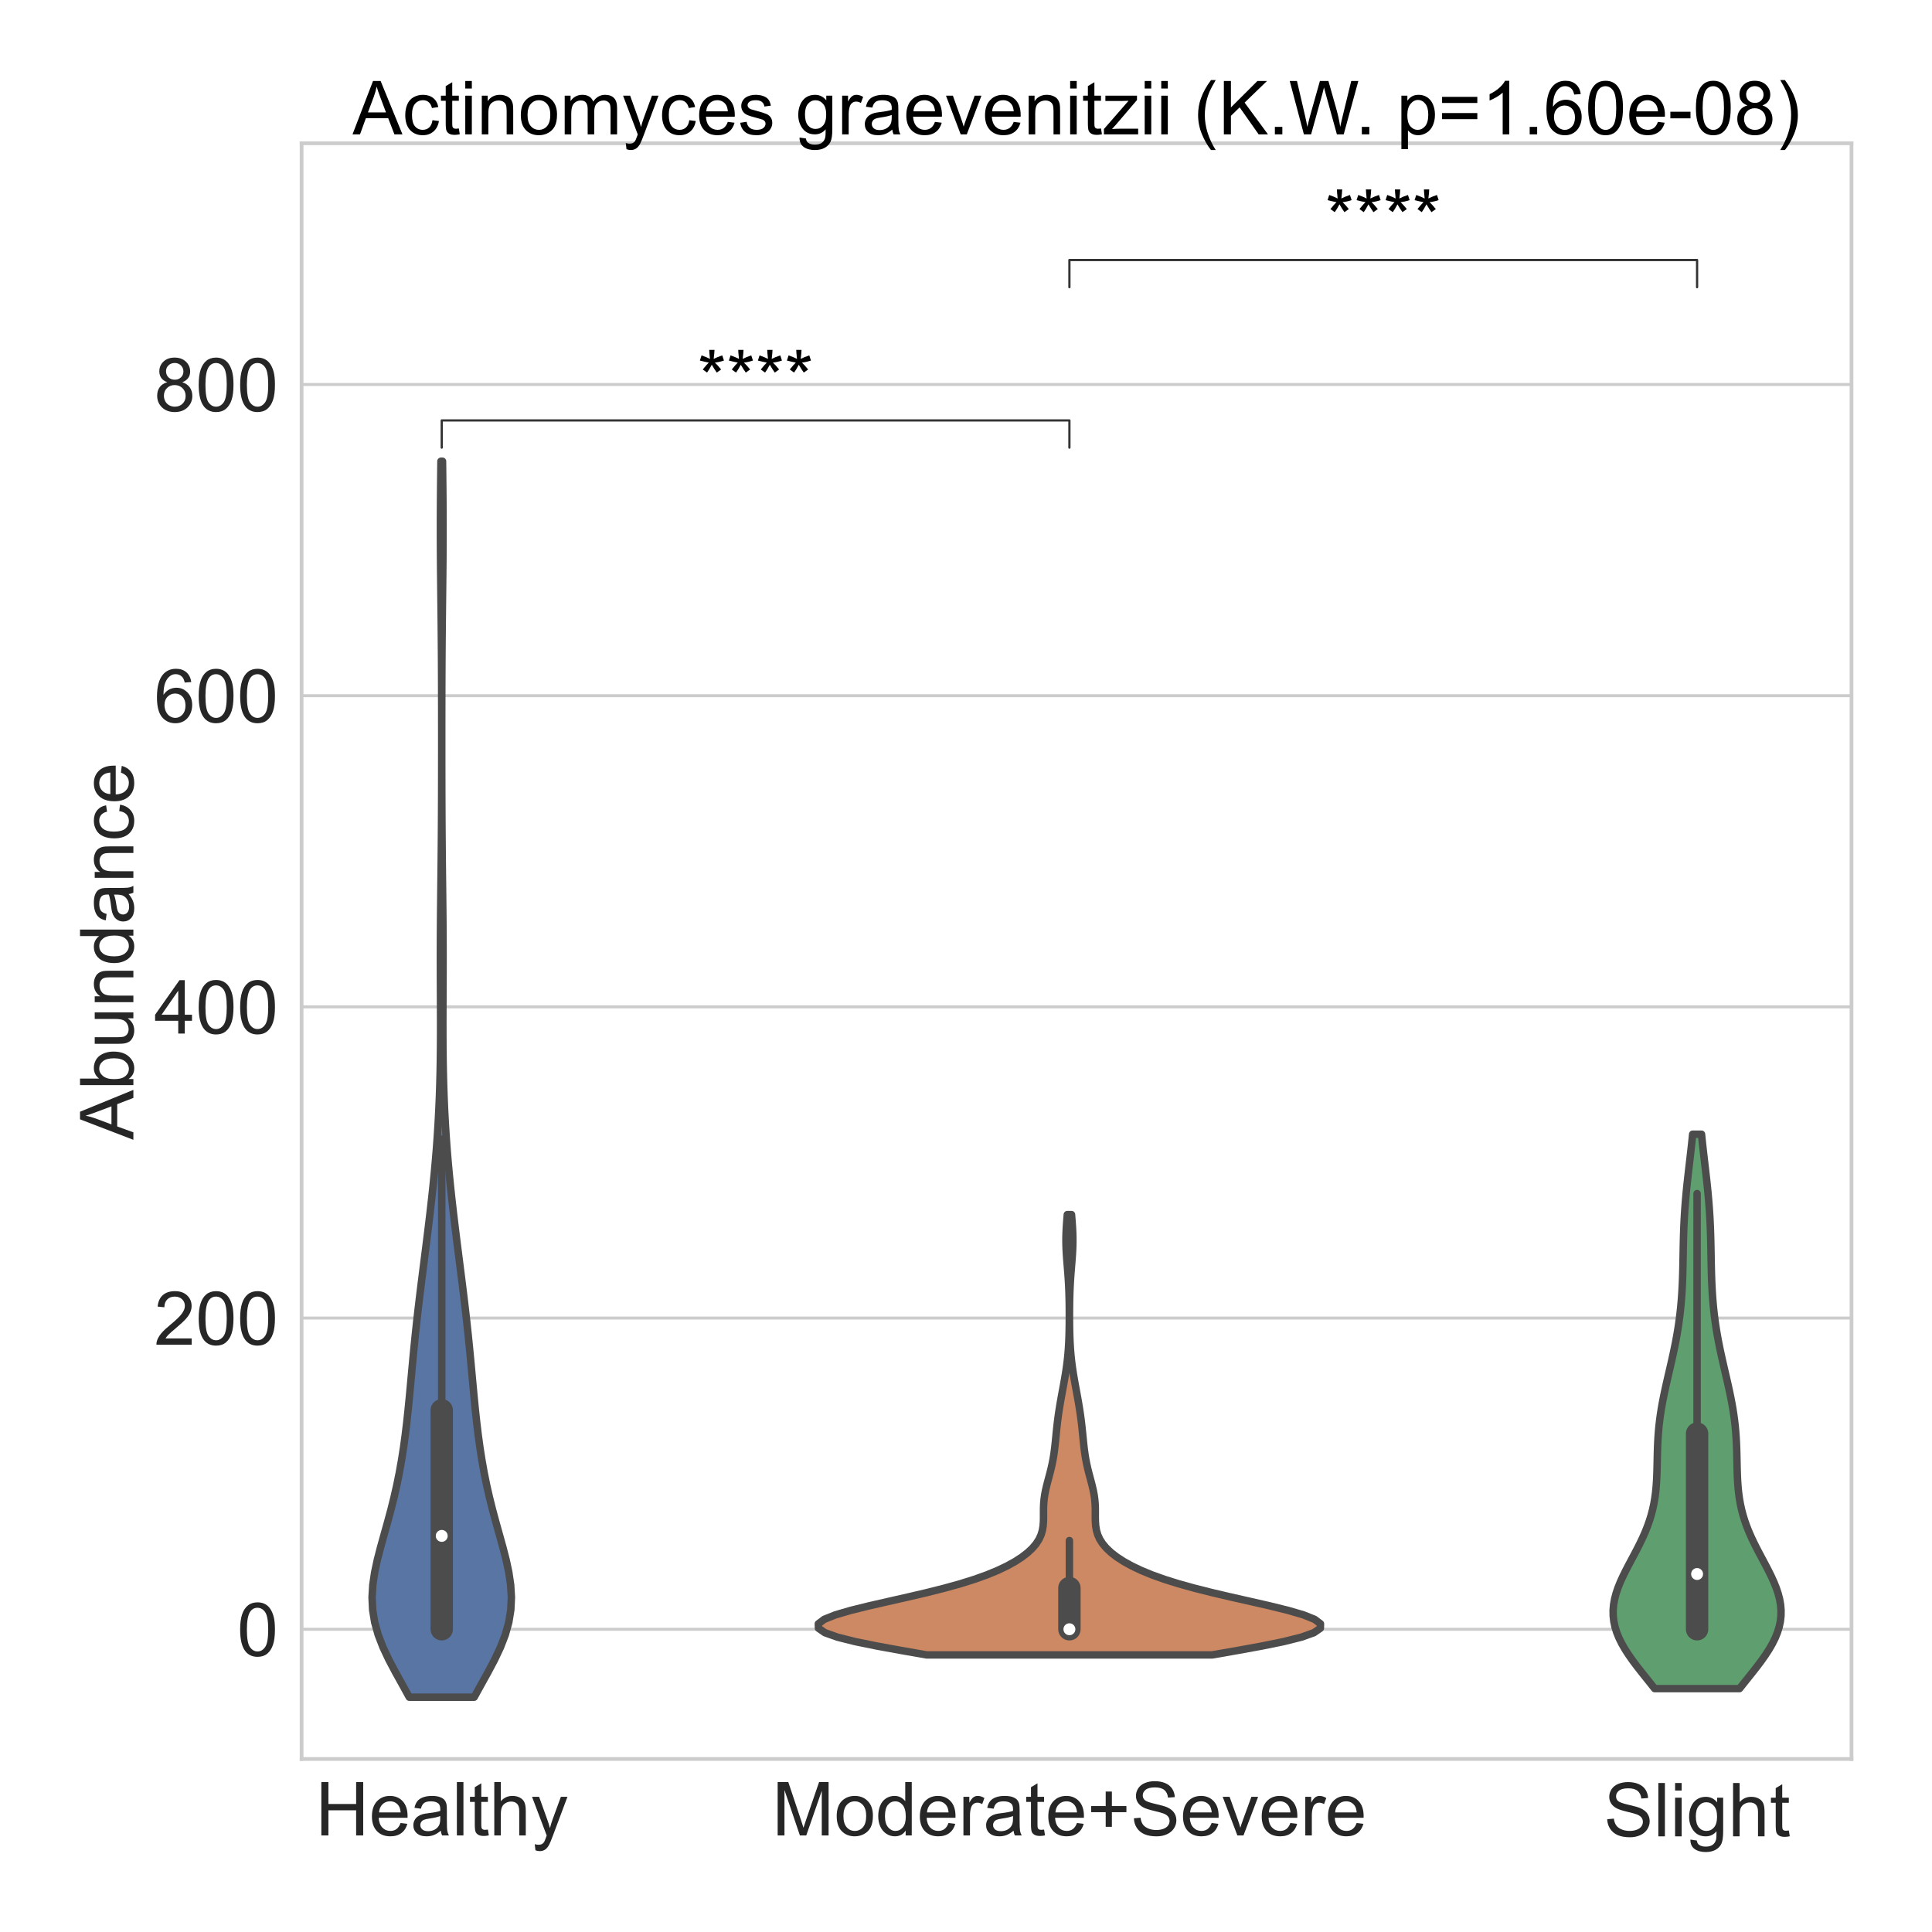 <?xml version="1.0" encoding="utf-8" standalone="no"?>
<!DOCTYPE svg PUBLIC "-//W3C//DTD SVG 1.1//EN"
  "http://www.w3.org/Graphics/SVG/1.1/DTD/svg11.dtd">
<!-- Created with matplotlib (https://matplotlib.org/) -->
<svg height="1296pt" version="1.1" viewBox="0 0 1296 1296" width="1296pt" xmlns="http://www.w3.org/2000/svg" xmlns:xlink="http://www.w3.org/1999/xlink">
 <defs>
  <style type="text/css">*{stroke-linecap:butt;stroke-linejoin:round;}</style>
 </defs>
 <g id="figure_1">
  <g id="patch_1">
   <path d="M 0 1296 
L 1296 1296 
L 1296 0 
L 0 0 
z
" style="fill:#ffffff;"/>
  </g>
  <g id="axes_1">
   <g id="patch_2">
    <path d="M 202.32 1179.94 
L 1242 1179.94 
L 1242 96.12 
L 202.32 96.12 
z
" style="fill:#ffffff;"/>
   </g>
   <g id="matplotlib.axis_1">
    <g id="xtick_1">
     <g id="text_1">
      <!-- Healthy -->
      <g style="fill:#262626;" transform="translate(211.555 1231.229)scale(0.5 -0.5)">
       <defs>
        <path d="M 8.016 0 
L 8.016 71.578 
L 17.484 71.578 
L 17.484 42.188 
L 54.688 42.188 
L 54.688 71.578 
L 64.156 71.578 
L 64.156 0 
L 54.688 0 
L 54.688 33.734 
L 17.484 33.734 
L 17.484 0 
z
" id="ArialMT-72"/>
        <path d="M 42.094 16.703 
L 51.172 15.578 
Q 49.031 7.625 43.219 3.219 
Q 37.406 -1.172 28.375 -1.172 
Q 17 -1.172 10.328 5.828 
Q 3.656 12.844 3.656 25.484 
Q 3.656 38.578 10.391 45.797 
Q 17.141 53.031 27.875 53.031 
Q 38.281 53.031 44.875 45.953 
Q 51.469 38.875 51.469 26.031 
Q 51.469 25.25 51.422 23.688 
L 12.75 23.688 
Q 13.234 15.141 17.578 10.594 
Q 21.922 6.062 28.422 6.062 
Q 33.25 6.062 36.672 8.594 
Q 40.094 11.141 42.094 16.703 
z
M 13.234 30.906 
L 42.188 30.906 
Q 41.609 37.453 38.875 40.719 
Q 34.672 45.797 27.984 45.797 
Q 21.922 45.797 17.797 41.75 
Q 13.672 37.703 13.234 30.906 
z
" id="ArialMT-101"/>
        <path d="M 40.438 6.391 
Q 35.547 2.25 31.031 0.531 
Q 26.516 -1.172 21.344 -1.172 
Q 12.797 -1.172 8.203 3 
Q 3.609 7.172 3.609 13.672 
Q 3.609 17.484 5.344 20.625 
Q 7.078 23.781 9.891 25.688 
Q 12.703 27.594 16.219 28.562 
Q 18.797 29.25 24.031 29.891 
Q 34.672 31.156 39.703 32.906 
Q 39.75 34.719 39.75 35.203 
Q 39.75 40.578 37.25 42.781 
Q 33.891 45.75 27.25 45.75 
Q 21.047 45.75 18.094 43.578 
Q 15.141 41.406 13.719 35.891 
L 5.125 37.062 
Q 6.297 42.578 8.984 45.969 
Q 11.672 49.359 16.75 51.188 
Q 21.828 53.031 28.516 53.031 
Q 35.156 53.031 39.297 51.469 
Q 43.453 49.906 45.406 47.531 
Q 47.359 45.172 48.141 41.547 
Q 48.578 39.312 48.578 33.453 
L 48.578 21.734 
Q 48.578 9.469 49.141 6.219 
Q 49.703 2.984 51.375 0 
L 42.188 0 
Q 40.828 2.734 40.438 6.391 
z
M 39.703 26.031 
Q 34.906 24.078 25.344 22.703 
Q 19.922 21.922 17.672 20.938 
Q 15.438 19.969 14.203 18.094 
Q 12.984 16.219 12.984 13.922 
Q 12.984 10.406 15.641 8.062 
Q 18.312 5.719 23.438 5.719 
Q 28.516 5.719 32.469 7.938 
Q 36.422 10.156 38.281 14.016 
Q 39.703 17 39.703 22.797 
z
" id="ArialMT-97"/>
        <path d="M 6.391 0 
L 6.391 71.578 
L 15.188 71.578 
L 15.188 0 
z
" id="ArialMT-108"/>
        <path d="M 25.781 7.859 
L 27.047 0.094 
Q 23.344 -0.688 20.406 -0.688 
Q 15.625 -0.688 12.984 0.828 
Q 10.359 2.344 9.281 4.812 
Q 8.203 7.281 8.203 15.188 
L 8.203 45.016 
L 1.766 45.016 
L 1.766 51.859 
L 8.203 51.859 
L 8.203 64.703 
L 16.938 69.969 
L 16.938 51.859 
L 25.781 51.859 
L 25.781 45.016 
L 16.938 45.016 
L 16.938 14.703 
Q 16.938 10.938 17.406 9.859 
Q 17.875 8.797 18.922 8.156 
Q 19.969 7.516 21.922 7.516 
Q 23.391 7.516 25.781 7.859 
z
" id="ArialMT-116"/>
        <path d="M 6.594 0 
L 6.594 71.578 
L 15.375 71.578 
L 15.375 45.906 
Q 21.531 53.031 30.906 53.031 
Q 36.672 53.031 40.922 50.75 
Q 45.172 48.484 47 44.484 
Q 48.828 40.484 48.828 32.859 
L 48.828 0 
L 40.047 0 
L 40.047 32.859 
Q 40.047 39.453 37.188 42.453 
Q 34.328 45.453 29.109 45.453 
Q 25.203 45.453 21.75 43.422 
Q 18.312 41.406 16.844 37.938 
Q 15.375 34.469 15.375 28.375 
L 15.375 0 
z
" id="ArialMT-104"/>
        <path d="M 6.203 -19.969 
L 5.219 -11.719 
Q 8.109 -12.5 10.25 -12.5 
Q 13.188 -12.5 14.938 -11.516 
Q 16.703 -10.547 17.828 -8.797 
Q 18.656 -7.469 20.516 -2.25 
Q 20.75 -1.516 21.297 -0.094 
L 1.609 51.859 
L 11.078 51.859 
L 21.875 21.828 
Q 23.969 16.109 25.641 9.812 
Q 27.156 15.875 29.25 21.625 
L 40.328 51.859 
L 49.125 51.859 
L 29.391 -0.875 
Q 26.219 -9.422 24.469 -12.641 
Q 22.125 -17 19.094 -19.016 
Q 16.062 -21.047 11.859 -21.047 
Q 9.328 -21.047 6.203 -19.969 
z
" id="ArialMT-121"/>
       </defs>
       <use xlink:href="#ArialMT-72"/>
       <use x="72.217" xlink:href="#ArialMT-101"/>
       <use x="127.832" xlink:href="#ArialMT-97"/>
       <use x="183.447" xlink:href="#ArialMT-108"/>
       <use x="205.664" xlink:href="#ArialMT-116"/>
       <use x="233.447" xlink:href="#ArialMT-104"/>
       <use x="289.062" xlink:href="#ArialMT-121"/>
      </g>
     </g>
    </g>
    <g id="xtick_2">
     <g id="text_2">
      <!-- Moderate+Severe -->
      <g style="fill:#262626;" transform="translate(517.954 1231.229)scale(0.5 -0.5)">
       <defs>
        <path d="M 7.422 0 
L 7.422 71.578 
L 21.688 71.578 
L 38.625 20.906 
Q 40.969 13.812 42.047 10.297 
Q 43.266 14.203 45.844 21.781 
L 62.984 71.578 
L 75.734 71.578 
L 75.734 0 
L 66.609 0 
L 66.609 59.906 
L 45.797 0 
L 37.25 0 
L 16.547 60.938 
L 16.547 0 
z
" id="ArialMT-77"/>
        <path d="M 3.328 25.922 
Q 3.328 40.328 11.328 47.266 
Q 18.016 53.031 27.641 53.031 
Q 38.328 53.031 45.109 46.016 
Q 51.906 39.016 51.906 26.656 
Q 51.906 16.656 48.906 10.906 
Q 45.906 5.172 40.156 2 
Q 34.422 -1.172 27.641 -1.172 
Q 16.75 -1.172 10.031 5.812 
Q 3.328 12.797 3.328 25.922 
z
M 12.359 25.922 
Q 12.359 15.969 16.703 11.016 
Q 21.047 6.062 27.641 6.062 
Q 34.188 6.062 38.531 11.031 
Q 42.875 16.016 42.875 26.219 
Q 42.875 35.844 38.5 40.797 
Q 34.125 45.75 27.641 45.75 
Q 21.047 45.75 16.703 40.812 
Q 12.359 35.891 12.359 25.922 
z
" id="ArialMT-111"/>
        <path d="M 40.234 0 
L 40.234 6.547 
Q 35.297 -1.172 25.734 -1.172 
Q 19.531 -1.172 14.328 2.25 
Q 9.125 5.672 6.266 11.797 
Q 3.422 17.922 3.422 25.875 
Q 3.422 33.641 6 39.969 
Q 8.594 46.297 13.766 49.656 
Q 18.953 53.031 25.344 53.031 
Q 30.031 53.031 33.688 51.047 
Q 37.359 49.078 39.656 45.906 
L 39.656 71.578 
L 48.391 71.578 
L 48.391 0 
z
M 12.453 25.875 
Q 12.453 15.922 16.641 10.984 
Q 20.844 6.062 26.562 6.062 
Q 32.328 6.062 36.344 10.766 
Q 40.375 15.484 40.375 25.141 
Q 40.375 35.797 36.266 40.766 
Q 32.172 45.75 26.172 45.75 
Q 20.312 45.75 16.375 40.969 
Q 12.453 36.188 12.453 25.875 
z
" id="ArialMT-100"/>
        <path d="M 6.5 0 
L 6.5 51.859 
L 14.406 51.859 
L 14.406 44 
Q 17.438 49.516 20 51.266 
Q 22.562 53.031 25.641 53.031 
Q 30.078 53.031 34.672 50.203 
L 31.641 42.047 
Q 28.422 43.953 25.203 43.953 
Q 22.312 43.953 20.016 42.219 
Q 17.719 40.484 16.75 37.406 
Q 15.281 32.719 15.281 27.156 
L 15.281 0 
z
" id="ArialMT-114"/>
        <path d="M 25.047 11.578 
L 25.047 31.203 
L 5.562 31.203 
L 5.562 39.406 
L 25.047 39.406 
L 25.047 58.891 
L 33.344 58.891 
L 33.344 39.406 
L 52.828 39.406 
L 52.828 31.203 
L 33.344 31.203 
L 33.344 11.578 
z
" id="ArialMT-43"/>
        <path d="M 4.5 23 
L 13.422 23.781 
Q 14.062 18.406 16.375 14.969 
Q 18.703 11.531 23.578 9.406 
Q 28.469 7.281 34.578 7.281 
Q 39.984 7.281 44.141 8.891 
Q 48.297 10.5 50.312 13.297 
Q 52.344 16.109 52.344 19.438 
Q 52.344 22.797 50.391 25.312 
Q 48.438 27.828 43.953 29.547 
Q 41.062 30.672 31.203 33.031 
Q 21.344 35.406 17.391 37.5 
Q 12.25 40.188 9.734 44.156 
Q 7.234 48.141 7.234 53.078 
Q 7.234 58.5 10.297 63.203 
Q 13.375 67.922 19.281 70.359 
Q 25.203 72.797 32.422 72.797 
Q 40.375 72.797 46.453 70.234 
Q 52.547 67.672 55.812 62.688 
Q 59.078 57.719 59.328 51.422 
L 50.25 50.734 
Q 49.516 57.516 45.281 60.984 
Q 41.062 64.453 32.812 64.453 
Q 24.219 64.453 20.281 61.297 
Q 16.359 58.156 16.359 53.719 
Q 16.359 49.859 19.141 47.359 
Q 21.875 44.875 33.422 42.266 
Q 44.969 39.656 49.266 37.703 
Q 55.516 34.812 58.484 30.391 
Q 61.469 25.984 61.469 20.219 
Q 61.469 14.5 58.203 9.438 
Q 54.938 4.391 48.797 1.578 
Q 42.672 -1.219 35.016 -1.219 
Q 25.297 -1.219 18.719 1.609 
Q 12.156 4.438 8.422 10.125 
Q 4.688 15.828 4.5 23 
z
" id="ArialMT-83"/>
        <path d="M 21 0 
L 1.266 51.859 
L 10.547 51.859 
L 21.688 20.797 
Q 23.484 15.766 25 10.359 
Q 26.172 14.453 28.266 20.219 
L 39.797 51.859 
L 48.828 51.859 
L 29.203 0 
z
" id="ArialMT-118"/>
       </defs>
       <use xlink:href="#ArialMT-77"/>
       <use x="83.301" xlink:href="#ArialMT-111"/>
       <use x="138.916" xlink:href="#ArialMT-100"/>
       <use x="194.531" xlink:href="#ArialMT-101"/>
       <use x="250.146" xlink:href="#ArialMT-114"/>
       <use x="283.447" xlink:href="#ArialMT-97"/>
       <use x="339.062" xlink:href="#ArialMT-116"/>
       <use x="366.846" xlink:href="#ArialMT-101"/>
       <use x="422.461" xlink:href="#ArialMT-43"/>
       <use x="480.859" xlink:href="#ArialMT-83"/>
       <use x="547.559" xlink:href="#ArialMT-101"/>
       <use x="603.174" xlink:href="#ArialMT-118"/>
       <use x="653.174" xlink:href="#ArialMT-101"/>
       <use x="708.789" xlink:href="#ArialMT-114"/>
       <use x="742.09" xlink:href="#ArialMT-101"/>
      </g>
     </g>
    </g>
    <g id="xtick_3">
     <g id="text_3">
      <!-- Slight -->
      <g style="fill:#262626;" transform="translate(1075.885 1231.838)scale(0.5 -0.5)">
       <defs>
        <path d="M 6.641 61.469 
L 6.641 71.578 
L 15.438 71.578 
L 15.438 61.469 
z
M 6.641 0 
L 6.641 51.859 
L 15.438 51.859 
L 15.438 0 
z
" id="ArialMT-105"/>
        <path d="M 4.984 -4.297 
L 13.531 -5.562 
Q 14.062 -9.516 16.5 -11.328 
Q 19.781 -13.766 25.438 -13.766 
Q 31.547 -13.766 34.859 -11.328 
Q 38.188 -8.891 39.359 -4.5 
Q 40.047 -1.812 39.984 6.781 
Q 34.234 0 25.641 0 
Q 14.938 0 9.078 7.719 
Q 3.219 15.438 3.219 26.219 
Q 3.219 33.641 5.906 39.906 
Q 8.594 46.188 13.688 49.609 
Q 18.797 53.031 25.688 53.031 
Q 34.859 53.031 40.828 45.609 
L 40.828 51.859 
L 48.922 51.859 
L 48.922 7.031 
Q 48.922 -5.078 46.453 -10.125 
Q 44 -15.188 38.641 -18.109 
Q 33.297 -21.047 25.484 -21.047 
Q 16.219 -21.047 10.5 -16.875 
Q 4.781 -12.703 4.984 -4.297 
z
M 12.25 26.859 
Q 12.25 16.656 16.297 11.969 
Q 20.359 7.281 26.469 7.281 
Q 32.516 7.281 36.609 11.938 
Q 40.719 16.609 40.719 26.562 
Q 40.719 36.078 36.5 40.906 
Q 32.281 45.75 26.312 45.75 
Q 20.453 45.75 16.344 40.984 
Q 12.25 36.234 12.25 26.859 
z
" id="ArialMT-103"/>
       </defs>
       <use xlink:href="#ArialMT-83"/>
       <use x="66.699" xlink:href="#ArialMT-108"/>
       <use x="88.916" xlink:href="#ArialMT-105"/>
       <use x="111.133" xlink:href="#ArialMT-103"/>
       <use x="166.748" xlink:href="#ArialMT-104"/>
       <use x="222.363" xlink:href="#ArialMT-116"/>
      </g>
     </g>
    </g>
   </g>
   <g id="matplotlib.axis_2">
    <g id="ytick_1">
     <g id="line2d_1">
      <path clip-path="url(#pfbc8c61321)" d="M 202.32 1092.911 
L 1242 1092.911 
" style="fill:none;stroke:#cccccc;stroke-linecap:round;stroke-width:2;"/>
     </g>
     <g id="text_4">
      <!-- 0 -->
      <g style="fill:#262626;" transform="translate(159.015 1110.806)scale(0.5 -0.5)">
       <defs>
        <path d="M 4.156 35.297 
Q 4.156 48 6.766 55.734 
Q 9.375 63.484 14.516 67.672 
Q 19.672 71.875 27.484 71.875 
Q 33.25 71.875 37.594 69.547 
Q 41.938 67.234 44.766 62.859 
Q 47.609 58.5 49.219 52.219 
Q 50.828 45.953 50.828 35.297 
Q 50.828 22.703 48.234 14.969 
Q 45.656 7.234 40.5 3 
Q 35.359 -1.219 27.484 -1.219 
Q 17.141 -1.219 11.234 6.203 
Q 4.156 15.141 4.156 35.297 
z
M 13.188 35.297 
Q 13.188 17.672 17.312 11.828 
Q 21.438 6 27.484 6 
Q 33.547 6 37.672 11.859 
Q 41.797 17.719 41.797 35.297 
Q 41.797 52.984 37.672 58.781 
Q 33.547 64.594 27.391 64.594 
Q 21.344 64.594 17.719 59.469 
Q 13.188 52.938 13.188 35.297 
z
" id="ArialMT-48"/>
       </defs>
       <use xlink:href="#ArialMT-48"/>
      </g>
     </g>
    </g>
    <g id="ytick_2">
     <g id="line2d_2">
      <path clip-path="url(#pfbc8c61321)" d="M 202.32 884.162 
L 1242 884.162 
" style="fill:none;stroke:#cccccc;stroke-linecap:round;stroke-width:2;"/>
     </g>
     <g id="text_5">
      <!-- 200 -->
      <g style="fill:#262626;" transform="translate(103.406 902.057)scale(0.5 -0.5)">
       <defs>
        <path d="M 50.344 8.453 
L 50.344 0 
L 3.031 0 
Q 2.938 3.172 4.047 6.109 
Q 5.859 10.938 9.828 15.625 
Q 13.812 20.312 21.344 26.469 
Q 33.016 36.031 37.109 41.625 
Q 41.219 47.219 41.219 52.203 
Q 41.219 57.422 37.469 61 
Q 33.734 64.594 27.734 64.594 
Q 21.391 64.594 17.578 60.781 
Q 13.766 56.984 13.719 50.25 
L 4.688 51.172 
Q 5.609 61.281 11.656 66.578 
Q 17.719 71.875 27.938 71.875 
Q 38.234 71.875 44.234 66.156 
Q 50.25 60.453 50.25 52 
Q 50.25 47.703 48.484 43.547 
Q 46.734 39.406 42.656 34.812 
Q 38.578 30.219 29.109 22.219 
Q 21.188 15.578 18.938 13.203 
Q 16.703 10.844 15.234 8.453 
z
" id="ArialMT-50"/>
       </defs>
       <use xlink:href="#ArialMT-50"/>
       <use x="55.615" xlink:href="#ArialMT-48"/>
       <use x="111.23" xlink:href="#ArialMT-48"/>
      </g>
     </g>
    </g>
    <g id="ytick_3">
     <g id="line2d_3">
      <path clip-path="url(#pfbc8c61321)" d="M 202.32 675.413 
L 1242 675.413 
" style="fill:none;stroke:#cccccc;stroke-linecap:round;stroke-width:2;"/>
     </g>
     <g id="text_6">
      <!-- 400 -->
      <g style="fill:#262626;" transform="translate(103.406 693.308)scale(0.5 -0.5)">
       <defs>
        <path d="M 32.328 0 
L 32.328 17.141 
L 1.266 17.141 
L 1.266 25.203 
L 33.938 71.578 
L 41.109 71.578 
L 41.109 25.203 
L 50.781 25.203 
L 50.781 17.141 
L 41.109 17.141 
L 41.109 0 
z
M 32.328 25.203 
L 32.328 57.469 
L 9.906 25.203 
z
" id="ArialMT-52"/>
       </defs>
       <use xlink:href="#ArialMT-52"/>
       <use x="55.615" xlink:href="#ArialMT-48"/>
       <use x="111.23" xlink:href="#ArialMT-48"/>
      </g>
     </g>
    </g>
    <g id="ytick_4">
     <g id="line2d_4">
      <path clip-path="url(#pfbc8c61321)" d="M 202.32 466.664 
L 1242 466.664 
" style="fill:none;stroke:#cccccc;stroke-linecap:round;stroke-width:2;"/>
     </g>
     <g id="text_7">
      <!-- 600 -->
      <g style="fill:#262626;" transform="translate(103.406 484.559)scale(0.5 -0.5)">
       <defs>
        <path d="M 49.75 54.047 
L 41.016 53.375 
Q 39.844 58.547 37.703 60.891 
Q 34.125 64.656 28.906 64.656 
Q 24.703 64.656 21.531 62.312 
Q 17.391 59.281 14.984 53.469 
Q 12.594 47.656 12.5 36.922 
Q 15.672 41.75 20.266 44.094 
Q 24.859 46.438 29.891 46.438 
Q 38.672 46.438 44.844 39.969 
Q 51.031 33.5 51.031 23.25 
Q 51.031 16.5 48.125 10.719 
Q 45.219 4.938 40.141 1.859 
Q 35.062 -1.219 28.609 -1.219 
Q 17.625 -1.219 10.688 6.859 
Q 3.766 14.938 3.766 33.5 
Q 3.766 54.25 11.422 63.672 
Q 18.109 71.875 29.438 71.875 
Q 37.891 71.875 43.281 67.141 
Q 48.688 62.406 49.75 54.047 
z
M 13.875 23.188 
Q 13.875 18.656 15.797 14.5 
Q 17.719 10.359 21.188 8.172 
Q 24.656 6 28.469 6 
Q 34.031 6 38.031 10.484 
Q 42.047 14.984 42.047 22.703 
Q 42.047 30.125 38.078 34.391 
Q 34.125 38.672 28.125 38.672 
Q 22.172 38.672 18.016 34.391 
Q 13.875 30.125 13.875 23.188 
z
" id="ArialMT-54"/>
       </defs>
       <use xlink:href="#ArialMT-54"/>
       <use x="55.615" xlink:href="#ArialMT-48"/>
       <use x="111.23" xlink:href="#ArialMT-48"/>
      </g>
     </g>
    </g>
    <g id="ytick_5">
     <g id="line2d_5">
      <path clip-path="url(#pfbc8c61321)" d="M 202.32 257.915 
L 1242 257.915 
" style="fill:none;stroke:#cccccc;stroke-linecap:round;stroke-width:2;"/>
     </g>
     <g id="text_8">
      <!-- 800 -->
      <g style="fill:#262626;" transform="translate(103.406 275.81)scale(0.5 -0.5)">
       <defs>
        <path d="M 17.672 38.812 
Q 12.203 40.828 9.562 44.531 
Q 6.938 48.25 6.938 53.422 
Q 6.938 61.234 12.547 66.547 
Q 18.172 71.875 27.484 71.875 
Q 36.859 71.875 42.578 66.422 
Q 48.297 60.984 48.297 53.172 
Q 48.297 48.188 45.672 44.5 
Q 43.062 40.828 37.75 38.812 
Q 44.344 36.672 47.781 31.875 
Q 51.219 27.094 51.219 20.453 
Q 51.219 11.281 44.719 5.031 
Q 38.234 -1.219 27.641 -1.219 
Q 17.047 -1.219 10.547 5.047 
Q 4.047 11.328 4.047 20.703 
Q 4.047 27.688 7.594 32.391 
Q 11.141 37.109 17.672 38.812 
z
M 15.922 53.719 
Q 15.922 48.641 19.188 45.406 
Q 22.469 42.188 27.688 42.188 
Q 32.766 42.188 36.016 45.375 
Q 39.266 48.578 39.266 53.219 
Q 39.266 58.062 35.906 61.359 
Q 32.562 64.656 27.594 64.656 
Q 22.562 64.656 19.234 61.422 
Q 15.922 58.203 15.922 53.719 
z
M 13.094 20.656 
Q 13.094 16.891 14.875 13.375 
Q 16.656 9.859 20.172 7.922 
Q 23.688 6 27.734 6 
Q 34.031 6 38.125 10.047 
Q 42.234 14.109 42.234 20.359 
Q 42.234 26.703 38.016 30.859 
Q 33.797 35.016 27.438 35.016 
Q 21.234 35.016 17.156 30.906 
Q 13.094 26.812 13.094 20.656 
z
" id="ArialMT-56"/>
       </defs>
       <use xlink:href="#ArialMT-56"/>
       <use x="55.615" xlink:href="#ArialMT-48"/>
       <use x="111.23" xlink:href="#ArialMT-48"/>
      </g>
     </g>
    </g>
    <g id="text_9">
     <!-- Abundance -->
     <g style="fill:#262626;" transform="translate(89.468 764.522)rotate(-90)scale(0.5 -0.5)">
      <defs>
       <path d="M -0.141 0 
L 27.344 71.578 
L 37.547 71.578 
L 66.844 0 
L 56.062 0 
L 47.703 21.688 
L 17.781 21.688 
L 9.906 0 
z
M 20.516 29.391 
L 44.781 29.391 
L 37.312 49.219 
Q 33.891 58.25 32.234 64.062 
Q 30.859 57.172 28.375 50.391 
z
" id="ArialMT-65"/>
       <path d="M 14.703 0 
L 6.547 0 
L 6.547 71.578 
L 15.328 71.578 
L 15.328 46.047 
Q 20.906 53.031 29.547 53.031 
Q 34.328 53.031 38.594 51.094 
Q 42.875 49.172 45.625 45.672 
Q 48.391 42.188 49.953 37.25 
Q 51.516 32.328 51.516 26.703 
Q 51.516 13.375 44.922 6.094 
Q 38.328 -1.172 29.109 -1.172 
Q 19.922 -1.172 14.703 6.5 
z
M 14.594 26.312 
Q 14.594 17 17.141 12.844 
Q 21.297 6.062 28.375 6.062 
Q 34.125 6.062 38.328 11.062 
Q 42.531 16.062 42.531 25.984 
Q 42.531 36.141 38.5 40.969 
Q 34.469 45.797 28.766 45.797 
Q 23 45.797 18.797 40.797 
Q 14.594 35.797 14.594 26.312 
z
" id="ArialMT-98"/>
       <path d="M 40.578 0 
L 40.578 7.625 
Q 34.516 -1.172 24.125 -1.172 
Q 19.531 -1.172 15.547 0.578 
Q 11.578 2.344 9.641 5 
Q 7.719 7.672 6.938 11.531 
Q 6.391 14.109 6.391 19.734 
L 6.391 51.859 
L 15.188 51.859 
L 15.188 23.094 
Q 15.188 16.219 15.719 13.812 
Q 16.547 10.359 19.234 8.375 
Q 21.922 6.391 25.875 6.391 
Q 29.828 6.391 33.297 8.422 
Q 36.766 10.453 38.203 13.938 
Q 39.656 17.438 39.656 24.078 
L 39.656 51.859 
L 48.438 51.859 
L 48.438 0 
z
" id="ArialMT-117"/>
       <path d="M 6.594 0 
L 6.594 51.859 
L 14.5 51.859 
L 14.5 44.484 
Q 20.219 53.031 31 53.031 
Q 35.688 53.031 39.625 51.344 
Q 43.562 49.656 45.516 46.922 
Q 47.469 44.188 48.25 40.438 
Q 48.734 37.984 48.734 31.891 
L 48.734 0 
L 39.938 0 
L 39.938 31.547 
Q 39.938 36.922 38.906 39.578 
Q 37.891 42.234 35.281 43.812 
Q 32.672 45.406 29.156 45.406 
Q 23.531 45.406 19.453 41.844 
Q 15.375 38.281 15.375 28.328 
L 15.375 0 
z
" id="ArialMT-110"/>
       <path d="M 40.438 19 
L 49.078 17.875 
Q 47.656 8.938 41.812 3.875 
Q 35.984 -1.172 27.484 -1.172 
Q 16.844 -1.172 10.375 5.781 
Q 3.906 12.75 3.906 25.734 
Q 3.906 34.125 6.688 40.422 
Q 9.469 46.734 15.156 49.875 
Q 20.844 53.031 27.547 53.031 
Q 35.984 53.031 41.359 48.75 
Q 46.734 44.484 48.25 36.625 
L 39.703 35.297 
Q 38.484 40.531 35.375 43.156 
Q 32.281 45.797 27.875 45.797 
Q 21.234 45.797 17.078 41.031 
Q 12.938 36.281 12.938 25.984 
Q 12.938 15.531 16.938 10.797 
Q 20.953 6.062 27.391 6.062 
Q 32.562 6.062 36.031 9.234 
Q 39.5 12.406 40.438 19 
z
" id="ArialMT-99"/>
      </defs>
      <use xlink:href="#ArialMT-65"/>
      <use x="66.699" xlink:href="#ArialMT-98"/>
      <use x="122.314" xlink:href="#ArialMT-117"/>
      <use x="177.93" xlink:href="#ArialMT-110"/>
      <use x="233.545" xlink:href="#ArialMT-100"/>
      <use x="289.16" xlink:href="#ArialMT-97"/>
      <use x="344.775" xlink:href="#ArialMT-110"/>
      <use x="400.391" xlink:href="#ArialMT-99"/>
      <use x="450.391" xlink:href="#ArialMT-101"/>
     </g>
    </g>
   </g>
   <g id="PolyCollection_1">
    <defs>
     <path d="M 318.082 -157.514 
L 274.55 -157.514 
L 269.938 -165.888 
L 265.285 -174.263 
L 260.853 -182.637 
L 256.905 -191.012 
L 253.675 -199.386 
L 251.333 -207.761 
L 249.967 -216.135 
L 249.578 -224.51 
L 250.08 -232.885 
L 251.322 -241.259 
L 253.118 -249.634 
L 255.271 -258.008 
L 257.596 -266.383 
L 259.945 -274.757 
L 262.204 -283.132 
L 264.303 -291.506 
L 266.204 -299.881 
L 267.896 -308.255 
L 269.387 -316.63 
L 270.693 -325.004 
L 271.838 -333.379 
L 272.849 -341.753 
L 273.754 -350.128 
L 274.583 -358.502 
L 275.367 -366.877 
L 276.134 -375.251 
L 276.909 -383.626 
L 277.714 -392 
L 278.563 -400.375 
L 279.461 -408.749 
L 280.411 -417.124 
L 281.405 -425.498 
L 282.434 -433.873 
L 283.486 -442.247 
L 284.55 -450.622 
L 285.612 -458.996 
L 286.661 -467.371 
L 287.687 -475.746 
L 288.679 -484.12 
L 289.627 -492.495 
L 290.521 -500.869 
L 291.352 -509.244 
L 292.113 -517.618 
L 292.797 -525.993 
L 293.401 -534.367 
L 293.923 -542.742 
L 294.365 -551.116 
L 294.729 -559.491 
L 295.019 -567.865 
L 295.238 -576.24 
L 295.393 -584.614 
L 295.491 -592.989 
L 295.54 -601.363 
L 295.55 -609.738 
L 295.531 -618.112 
L 295.497 -626.487 
L 295.459 -634.861 
L 295.428 -643.236 
L 295.413 -651.61 
L 295.42 -659.985 
L 295.453 -668.359 
L 295.509 -676.734 
L 295.585 -685.108 
L 295.675 -693.483 
L 295.772 -701.857 
L 295.87 -710.232 
L 295.962 -718.607 
L 296.045 -726.981 
L 296.115 -735.356 
L 296.172 -743.73 
L 296.216 -752.105 
L 296.249 -760.479 
L 296.272 -768.854 
L 296.288 -777.228 
L 296.297 -785.603 
L 296.302 -793.977 
L 296.302 -802.352 
L 296.299 -810.726 
L 296.29 -819.101 
L 296.276 -827.475 
L 296.255 -835.85 
L 296.224 -844.224 
L 296.182 -852.599 
L 296.128 -860.973 
L 296.061 -869.348 
L 295.981 -877.722 
L 295.891 -886.097 
L 295.794 -894.471 
L 295.697 -902.846 
L 295.606 -911.22 
L 295.529 -919.595 
L 295.472 -927.969 
L 295.441 -936.344 
L 295.44 -944.718 
L 295.467 -953.093 
L 295.521 -961.468 
L 295.596 -969.842 
L 295.686 -978.217 
L 295.783 -986.591 
L 296.85 -986.591 
L 296.85 -986.591 
L 296.947 -978.217 
L 297.036 -969.842 
L 297.112 -961.468 
L 297.166 -953.093 
L 297.193 -944.718 
L 297.191 -936.344 
L 297.161 -927.969 
L 297.104 -919.595 
L 297.027 -911.22 
L 296.936 -902.846 
L 296.838 -894.471 
L 296.742 -886.097 
L 296.652 -877.722 
L 296.572 -869.348 
L 296.505 -860.973 
L 296.45 -852.599 
L 296.409 -844.224 
L 296.378 -835.85 
L 296.357 -827.475 
L 296.342 -819.101 
L 296.334 -810.726 
L 296.33 -802.352 
L 296.331 -793.977 
L 296.335 -785.603 
L 296.345 -777.228 
L 296.361 -768.854 
L 296.384 -760.479 
L 296.417 -752.105 
L 296.461 -743.73 
L 296.518 -735.356 
L 296.588 -726.981 
L 296.671 -718.607 
L 296.763 -710.232 
L 296.86 -701.857 
L 296.958 -693.483 
L 297.048 -685.108 
L 297.124 -676.734 
L 297.18 -668.359 
L 297.212 -659.985 
L 297.22 -651.61 
L 297.205 -643.236 
L 297.174 -634.861 
L 297.136 -626.487 
L 297.101 -618.112 
L 297.083 -609.738 
L 297.093 -601.363 
L 297.141 -592.989 
L 297.239 -584.614 
L 297.395 -576.24 
L 297.614 -567.865 
L 297.903 -559.491 
L 298.267 -551.116 
L 298.709 -542.742 
L 299.232 -534.367 
L 299.836 -525.993 
L 300.52 -517.618 
L 301.28 -509.244 
L 302.112 -500.869 
L 303.006 -492.495 
L 303.954 -484.12 
L 304.946 -475.746 
L 305.972 -467.371 
L 307.021 -458.996 
L 308.083 -450.622 
L 309.146 -442.247 
L 310.199 -433.873 
L 311.228 -425.498 
L 312.222 -417.124 
L 313.171 -408.749 
L 314.07 -400.375 
L 314.918 -392 
L 315.723 -383.626 
L 316.499 -375.251 
L 317.266 -366.877 
L 318.05 -358.502 
L 318.879 -350.128 
L 319.784 -341.753 
L 320.794 -333.379 
L 321.939 -325.004 
L 323.246 -316.63 
L 324.736 -308.255 
L 326.429 -299.881 
L 328.33 -291.506 
L 330.429 -283.132 
L 332.688 -274.757 
L 335.036 -266.383 
L 337.362 -258.008 
L 339.514 -249.634 
L 341.31 -241.259 
L 342.553 -232.885 
L 343.054 -224.51 
L 342.665 -216.135 
L 341.3 -207.761 
L 338.958 -199.386 
L 335.727 -191.012 
L 331.779 -182.637 
L 327.347 -174.263 
L 322.695 -165.888 
L 318.082 -157.514 
z
" id="m8ec4494c26" style="stroke:#4c4c4c;stroke-width:5;"/>
    </defs>
    <g clip-path="url(#pfbc8c61321)">
     <use style="fill:#5875a4;stroke:#4c4c4c;stroke-width:5;" x="0" xlink:href="#m8ec4494c26" y="1296"/>
    </g>
   </g>
   <g id="PolyCollection_2">
    <defs>
     <path d="M 813.085 -185.863 
L 621.651 -185.863 
L 604.584 -188.847 
L 588.221 -191.831 
L 573.6 -194.814 
L 561.706 -197.798 
L 553.345 -200.782 
L 549.035 -203.766 
L 548.948 -206.749 
L 552.887 -209.733 
L 560.332 -212.717 
L 570.525 -215.7 
L 582.582 -218.684 
L 595.611 -221.668 
L 608.817 -224.652 
L 621.566 -227.635 
L 633.427 -230.619 
L 644.156 -233.603 
L 653.672 -236.586 
L 662.005 -239.57 
L 669.248 -242.554 
L 675.513 -245.537 
L 680.905 -248.521 
L 685.507 -251.505 
L 689.377 -254.489 
L 692.555 -257.472 
L 695.08 -260.456 
L 696.993 -263.44 
L 698.352 -266.423 
L 699.232 -269.407 
L 699.729 -272.391 
L 699.946 -275.375 
L 699.996 -278.358 
L 699.985 -281.342 
L 700.002 -284.326 
L 700.12 -287.309 
L 700.38 -290.293 
L 700.8 -293.277 
L 701.369 -296.26 
L 702.06 -299.244 
L 702.828 -302.228 
L 703.628 -305.212 
L 704.416 -308.195 
L 705.154 -311.179 
L 705.818 -314.163 
L 706.398 -317.146 
L 706.892 -320.13 
L 707.31 -323.114 
L 707.668 -326.097 
L 707.986 -329.081 
L 708.283 -332.065 
L 708.578 -335.049 
L 708.887 -338.032 
L 709.221 -341.016 
L 709.587 -344 
L 709.992 -346.983 
L 710.433 -349.967 
L 710.911 -352.951 
L 711.418 -355.935 
L 711.948 -358.918 
L 712.494 -361.902 
L 713.044 -364.886 
L 713.59 -367.869 
L 714.121 -370.853 
L 714.626 -373.837 
L 715.096 -376.82 
L 715.524 -379.804 
L 715.903 -382.788 
L 716.231 -385.772 
L 716.506 -388.755 
L 716.73 -391.739 
L 716.908 -394.723 
L 717.044 -397.706 
L 717.145 -400.69 
L 717.217 -403.674 
L 717.264 -406.658 
L 717.293 -409.641 
L 717.305 -412.625 
L 717.302 -415.609 
L 717.284 -418.592 
L 717.25 -421.576 
L 717.196 -424.56 
L 717.119 -427.543 
L 717.016 -430.527 
L 716.883 -433.511 
L 716.719 -436.495 
L 716.525 -439.478 
L 716.305 -442.462 
L 716.067 -445.446 
L 715.824 -448.429 
L 715.588 -451.413 
L 715.378 -454.397 
L 715.208 -457.38 
L 715.093 -460.364 
L 715.043 -463.348 
L 715.062 -466.332 
L 715.148 -469.315 
L 715.295 -472.299 
L 715.489 -475.283 
L 715.715 -478.266 
L 715.957 -481.25 
L 718.78 -481.25 
L 718.78 -481.25 
L 719.022 -478.266 
L 719.248 -475.283 
L 719.442 -472.299 
L 719.589 -469.315 
L 719.675 -466.332 
L 719.694 -463.348 
L 719.644 -460.364 
L 719.529 -457.38 
L 719.359 -454.397 
L 719.149 -451.413 
L 718.913 -448.429 
L 718.669 -445.446 
L 718.432 -442.462 
L 718.212 -439.478 
L 718.018 -436.495 
L 717.854 -433.511 
L 717.721 -430.527 
L 717.618 -427.543 
L 717.541 -424.56 
L 717.487 -421.576 
L 717.453 -418.592 
L 717.435 -415.609 
L 717.432 -412.625 
L 717.444 -409.641 
L 717.472 -406.658 
L 717.52 -403.674 
L 717.592 -400.69 
L 717.693 -397.706 
L 717.829 -394.723 
L 718.007 -391.739 
L 718.231 -388.755 
L 718.506 -385.772 
L 718.834 -382.788 
L 719.213 -379.804 
L 719.64 -376.82 
L 720.111 -373.837 
L 720.616 -370.853 
L 721.147 -367.869 
L 721.693 -364.886 
L 722.243 -361.902 
L 722.789 -358.918 
L 723.319 -355.935 
L 723.826 -352.951 
L 724.303 -349.967 
L 724.745 -346.983 
L 725.149 -344 
L 725.516 -341.016 
L 725.85 -338.032 
L 726.159 -335.049 
L 726.454 -332.065 
L 726.751 -329.081 
L 727.069 -326.097 
L 727.427 -323.114 
L 727.845 -320.13 
L 728.339 -317.146 
L 728.918 -314.163 
L 729.583 -311.179 
L 730.321 -308.195 
L 731.109 -305.212 
L 731.909 -302.228 
L 732.677 -299.244 
L 733.367 -296.26 
L 733.937 -293.277 
L 734.357 -290.293 
L 734.617 -287.309 
L 734.734 -284.326 
L 734.752 -281.342 
L 734.74 -278.358 
L 734.791 -275.375 
L 735.008 -272.391 
L 735.504 -269.407 
L 736.385 -266.423 
L 737.744 -263.44 
L 739.657 -260.456 
L 742.182 -257.472 
L 745.36 -254.489 
L 749.23 -251.505 
L 753.832 -248.521 
L 759.224 -245.537 
L 765.489 -242.554 
L 772.732 -239.57 
L 781.064 -236.586 
L 790.58 -233.603 
L 801.31 -230.619 
L 813.17 -227.635 
L 825.92 -224.652 
L 839.125 -221.668 
L 852.155 -218.684 
L 864.211 -215.7 
L 874.405 -212.717 
L 881.85 -209.733 
L 885.789 -206.749 
L 885.702 -203.766 
L 881.392 -200.782 
L 873.03 -197.798 
L 861.137 -194.814 
L 846.516 -191.831 
L 830.153 -188.847 
L 813.085 -185.863 
z
" id="m9f60f862dd" style="stroke:#4c4c4c;stroke-width:5;"/>
    </defs>
    <g clip-path="url(#pfbc8c61321)">
     <use style="fill:#cc8963;stroke:#4c4c4c;stroke-width:5;" x="0" xlink:href="#m9f60f862dd" y="1296"/>
    </g>
   </g>
   <g id="PolyCollection_3">
    <defs>
     <path d="M 1166.882 -163.265 
L 1109.959 -163.265 
L 1106.976 -167.021 
L 1103.963 -170.778 
L 1100.967 -174.534 
L 1098.036 -178.291 
L 1095.22 -182.047 
L 1092.572 -185.804 
L 1090.138 -189.56 
L 1087.965 -193.317 
L 1086.093 -197.073 
L 1084.553 -200.83 
L 1083.372 -204.587 
L 1082.567 -208.343 
L 1082.143 -212.1 
L 1082.099 -215.856 
L 1082.422 -219.613 
L 1083.092 -223.369 
L 1084.079 -227.126 
L 1085.347 -230.882 
L 1086.855 -234.639 
L 1088.557 -238.395 
L 1090.407 -242.152 
L 1092.354 -245.908 
L 1094.352 -249.665 
L 1096.356 -253.421 
L 1098.321 -257.178 
L 1100.212 -260.934 
L 1101.996 -264.691 
L 1103.646 -268.448 
L 1105.142 -272.204 
L 1106.471 -275.961 
L 1107.627 -279.717 
L 1108.607 -283.474 
L 1109.417 -287.23 
L 1110.067 -290.987 
L 1110.571 -294.743 
L 1110.947 -298.5 
L 1111.217 -302.256 
L 1111.403 -306.013 
L 1111.528 -309.769 
L 1111.618 -313.526 
L 1111.694 -317.282 
L 1111.779 -321.039 
L 1111.891 -324.795 
L 1112.048 -328.552 
L 1112.263 -332.309 
L 1112.546 -336.065 
L 1112.905 -339.822 
L 1113.343 -343.578 
L 1113.859 -347.335 
L 1114.451 -351.091 
L 1115.113 -354.848 
L 1115.837 -358.604 
L 1116.614 -362.361 
L 1117.432 -366.117 
L 1118.28 -369.874 
L 1119.146 -373.63 
L 1120.017 -377.387 
L 1120.882 -381.143 
L 1121.73 -384.9 
L 1122.552 -388.656 
L 1123.338 -392.413 
L 1124.082 -396.17 
L 1124.777 -399.926 
L 1125.418 -403.683 
L 1126.002 -407.439 
L 1126.527 -411.196 
L 1126.993 -414.952 
L 1127.4 -418.709 
L 1127.749 -422.465 
L 1128.044 -426.222 
L 1128.289 -429.978 
L 1128.488 -433.735 
L 1128.647 -437.491 
L 1128.773 -441.248 
L 1128.873 -445.004 
L 1128.953 -448.761 
L 1129.024 -452.517 
L 1129.091 -456.274 
L 1129.163 -460.031 
L 1129.247 -463.787 
L 1129.349 -467.544 
L 1129.476 -471.3 
L 1129.632 -475.057 
L 1129.821 -478.813 
L 1130.044 -482.57 
L 1130.304 -486.326 
L 1130.598 -490.083 
L 1130.926 -493.839 
L 1131.285 -497.596 
L 1131.67 -501.352 
L 1132.077 -505.109 
L 1132.501 -508.865 
L 1132.935 -512.622 
L 1133.374 -516.378 
L 1133.812 -520.135 
L 1134.244 -523.892 
L 1134.663 -527.648 
L 1135.067 -531.405 
L 1135.45 -535.161 
L 1141.391 -535.161 
L 1141.391 -535.161 
L 1141.774 -531.405 
L 1142.178 -527.648 
L 1142.597 -523.892 
L 1143.029 -520.135 
L 1143.467 -516.378 
L 1143.906 -512.622 
L 1144.34 -508.865 
L 1144.764 -505.109 
L 1145.171 -501.352 
L 1145.556 -497.596 
L 1145.915 -493.839 
L 1146.243 -490.083 
L 1146.537 -486.326 
L 1146.797 -482.57 
L 1147.02 -478.813 
L 1147.209 -475.057 
L 1147.365 -471.3 
L 1147.492 -467.544 
L 1147.594 -463.787 
L 1147.678 -460.031 
L 1147.75 -456.274 
L 1147.817 -452.517 
L 1147.888 -448.761 
L 1147.969 -445.004 
L 1148.068 -441.248 
L 1148.194 -437.491 
L 1148.353 -433.735 
L 1148.552 -429.978 
L 1148.797 -426.222 
L 1149.092 -422.465 
L 1149.441 -418.709 
L 1149.848 -414.952 
L 1150.314 -411.196 
L 1150.839 -407.439 
L 1151.423 -403.683 
L 1152.064 -399.926 
L 1152.759 -396.17 
L 1153.503 -392.413 
L 1154.289 -388.656 
L 1155.111 -384.9 
L 1155.959 -381.143 
L 1156.824 -377.387 
L 1157.696 -373.63 
L 1158.561 -369.874 
L 1159.409 -366.117 
L 1160.227 -362.361 
L 1161.004 -358.604 
L 1161.728 -354.848 
L 1162.39 -351.091 
L 1162.982 -347.335 
L 1163.498 -343.578 
L 1163.936 -339.822 
L 1164.295 -336.065 
L 1164.578 -332.309 
L 1164.793 -328.552 
L 1164.95 -324.795 
L 1165.062 -321.039 
L 1165.147 -317.282 
L 1165.223 -313.526 
L 1165.313 -309.769 
L 1165.438 -306.013 
L 1165.624 -302.256 
L 1165.894 -298.5 
L 1166.27 -294.743 
L 1166.774 -290.987 
L 1167.424 -287.23 
L 1168.234 -283.474 
L 1169.214 -279.717 
L 1170.37 -275.961 
L 1171.699 -272.204 
L 1173.195 -268.448 
L 1174.845 -264.691 
L 1176.629 -260.934 
L 1178.52 -257.178 
L 1180.486 -253.421 
L 1182.489 -249.665 
L 1184.487 -245.908 
L 1186.434 -242.152 
L 1188.284 -238.395 
L 1189.986 -234.639 
L 1191.494 -230.882 
L 1192.762 -227.126 
L 1193.749 -223.369 
L 1194.419 -219.613 
L 1194.742 -215.856 
L 1194.698 -212.1 
L 1194.274 -208.343 
L 1193.469 -204.587 
L 1192.288 -200.83 
L 1190.748 -197.073 
L 1188.876 -193.317 
L 1186.703 -189.56 
L 1184.269 -185.804 
L 1181.621 -182.047 
L 1178.805 -178.291 
L 1175.874 -174.534 
L 1172.878 -170.778 
L 1169.865 -167.021 
L 1166.882 -163.265 
z
" id="me6c6530148" style="stroke:#4c4c4c;stroke-width:5;"/>
    </defs>
    <g clip-path="url(#pfbc8c61321)">
     <use style="fill:#5f9e6e;stroke:#4c4c4c;stroke-width:5;" x="0" xlink:href="#me6c6530148" y="1296"/>
    </g>
   </g>
   <g id="line2d_6">
    <path clip-path="url(#pfbc8c61321)" d="M 296.316 1092.911 
L 296.316 764.132 
" style="fill:none;stroke:#4c4c4c;stroke-linecap:round;stroke-width:5;"/>
   </g>
   <g id="line2d_7">
    <path clip-path="url(#pfbc8c61321)" d="M 296.316 1092.911 
L 296.316 946.004 
" style="fill:none;stroke:#4c4c4c;stroke-linecap:round;stroke-width:15;"/>
   </g>
   <g id="line2d_8">
    <path clip-path="url(#pfbc8c61321)" d="M 717.368 1092.911 
L 717.368 1033.418 
" style="fill:none;stroke:#4c4c4c;stroke-linecap:round;stroke-width:5;"/>
   </g>
   <g id="line2d_9">
    <path clip-path="url(#pfbc8c61321)" d="M 717.368 1092.911 
L 717.368 1065.252 
" style="fill:none;stroke:#4c4c4c;stroke-linecap:round;stroke-width:15;"/>
   </g>
   <g id="line2d_10">
    <path clip-path="url(#pfbc8c61321)" d="M 1138.421 1092.911 
L 1138.421 800.663 
" style="fill:none;stroke:#4c4c4c;stroke-linecap:round;stroke-width:5;"/>
   </g>
   <g id="line2d_11">
    <path clip-path="url(#pfbc8c61321)" d="M 1138.421 1092.911 
L 1138.421 961.66 
" style="fill:none;stroke:#4c4c4c;stroke-linecap:round;stroke-width:15;"/>
   </g>
   <g id="line2d_12">
    <path clip-path="url(#pfbc8c61321)" d="M 296.316 300.265 
L 296.316 282.025 
L 717.368 282.025 
L 717.368 300.265 
" style="fill:none;stroke:#333333;stroke-linecap:round;stroke-width:1.5;"/>
   </g>
   <g id="line2d_13">
    <path clip-path="url(#pfbc8c61321)" d="M 717.368 192.659 
L 717.368 174.419 
L 1138.421 174.419 
L 1138.421 192.659 
" style="fill:none;stroke:#333333;stroke-linecap:round;stroke-width:1.5;"/>
   </g>
   <g id="patch_3">
    <path d="M 202.32 1179.94 
L 202.32 96.12 
" style="fill:none;stroke:#cccccc;stroke-linecap:square;stroke-linejoin:miter;stroke-width:2.5;"/>
   </g>
   <g id="patch_4">
    <path d="M 1242 1179.94 
L 1242 96.12 
" style="fill:none;stroke:#cccccc;stroke-linecap:square;stroke-linejoin:miter;stroke-width:2.5;"/>
   </g>
   <g id="patch_5">
    <path d="M 202.32 1179.94 
L 1242 1179.94 
" style="fill:none;stroke:#cccccc;stroke-linecap:square;stroke-linejoin:miter;stroke-width:2.5;"/>
   </g>
   <g id="patch_6">
    <path d="M 202.32 96.12 
L 1242 96.12 
" style="fill:none;stroke:#cccccc;stroke-linecap:square;stroke-linejoin:miter;stroke-width:2.5;"/>
   </g>
   <g id="PathCollection_1">
    <defs>
     <path d="M 0 5 
C 1.326 5 2.598 4.473 3.536 3.536 
C 4.473 2.598 5 1.326 5 0 
C 5 -1.326 4.473 -2.598 3.536 -3.536 
C 2.598 -4.473 1.326 -5 0 -5 
C -1.326 -5 -2.598 -4.473 -3.536 -3.536 
C -4.473 -2.598 -5 -1.326 -5 0 
C -5 1.326 -4.473 2.598 -3.536 3.536 
C -2.598 4.473 -1.326 5 0 5 
z
" id="m92b96c3d5b" style="stroke:#4c4c4c;stroke-width:2;"/>
    </defs>
    <g clip-path="url(#pfbc8c61321)">
     <use style="fill:#ffffff;stroke:#4c4c4c;stroke-width:2;" x="296.316" xlink:href="#m92b96c3d5b" y="1030.287"/>
    </g>
   </g>
   <g id="PathCollection_2">
    <g clip-path="url(#pfbc8c61321)">
     <use style="fill:#ffffff;stroke:#4c4c4c;stroke-width:2;" x="717.368" xlink:href="#m92b96c3d5b" y="1092.911"/>
    </g>
   </g>
   <g id="PathCollection_3">
    <g clip-path="url(#pfbc8c61321)">
     <use style="fill:#ffffff;stroke:#4c4c4c;stroke-width:2;" x="1138.421" xlink:href="#m92b96c3d5b" y="1055.858"/>
    </g>
   </g>
   <g id="text_10">
    <!-- **** -->
    <g transform="translate(467.92 271.087)scale(0.5 -0.5)">
     <defs>
      <path d="M 3.125 58.453 
L 5.375 65.375 
Q 13.141 62.641 16.656 60.641 
Q 15.719 69.484 15.672 72.797 
L 22.75 72.797 
Q 22.609 67.969 21.625 60.688 
Q 26.656 63.234 33.156 65.375 
L 35.406 58.453 
Q 29.203 56.391 23.25 55.719 
Q 26.219 53.125 31.641 46.484 
L 25.781 42.328 
Q 22.953 46.188 19.094 52.828 
Q 15.484 45.953 12.75 42.328 
L 6.984 46.484 
Q 12.641 53.469 15.094 55.719 
Q 8.797 56.938 3.125 58.453 
z
" id="ArialMT-42"/>
     </defs>
     <use xlink:href="#ArialMT-42"/>
     <use x="38.916" xlink:href="#ArialMT-42"/>
     <use x="77.832" xlink:href="#ArialMT-42"/>
     <use x="116.748" xlink:href="#ArialMT-42"/>
    </g>
   </g>
   <g id="text_11">
    <!-- **** -->
    <g transform="translate(888.973 163.481)scale(0.5 -0.5)">
     <use xlink:href="#ArialMT-42"/>
     <use x="38.916" xlink:href="#ArialMT-42"/>
     <use x="77.832" xlink:href="#ArialMT-42"/>
     <use x="116.748" xlink:href="#ArialMT-42"/>
    </g>
   </g>
   <g id="text_12">
    <!-- Actinomyces graevenitzii (K.W. p=1.60e-08) -->
    <g transform="translate(236.547 90.12)scale(0.5 -0.5)">
     <defs>
      <path d="M 6.594 0 
L 6.594 51.859 
L 14.453 51.859 
L 14.453 44.578 
Q 16.891 48.391 20.938 50.703 
Q 25 53.031 30.172 53.031 
Q 35.938 53.031 39.625 50.641 
Q 43.312 48.25 44.828 43.953 
Q 50.984 53.031 60.844 53.031 
Q 68.562 53.031 72.703 48.75 
Q 76.859 44.484 76.859 35.594 
L 76.859 0 
L 68.109 0 
L 68.109 32.672 
Q 68.109 37.938 67.25 40.25 
Q 66.406 42.578 64.156 43.984 
Q 61.922 45.406 58.891 45.406 
Q 53.422 45.406 49.797 41.766 
Q 46.188 38.141 46.188 30.125 
L 46.188 0 
L 37.406 0 
L 37.406 33.688 
Q 37.406 39.547 35.25 42.469 
Q 33.109 45.406 28.219 45.406 
Q 24.516 45.406 21.359 43.453 
Q 18.219 41.5 16.797 37.734 
Q 15.375 33.984 15.375 26.906 
L 15.375 0 
z
" id="ArialMT-109"/>
      <path d="M 3.078 15.484 
L 11.766 16.844 
Q 12.5 11.625 15.844 8.844 
Q 19.188 6.062 25.203 6.062 
Q 31.25 6.062 34.172 8.516 
Q 37.109 10.984 37.109 14.312 
Q 37.109 17.281 34.516 19 
Q 32.719 20.172 25.531 21.969 
Q 15.875 24.422 12.141 26.203 
Q 8.406 27.984 6.469 31.125 
Q 4.547 34.281 4.547 38.094 
Q 4.547 41.547 6.125 44.5 
Q 7.719 47.469 10.453 49.422 
Q 12.5 50.922 16.031 51.969 
Q 19.578 53.031 23.641 53.031 
Q 29.734 53.031 34.344 51.266 
Q 38.969 49.516 41.156 46.5 
Q 43.359 43.5 44.188 38.484 
L 35.594 37.312 
Q 35.016 41.312 32.203 43.547 
Q 29.391 45.797 24.266 45.797 
Q 18.219 45.797 15.625 43.797 
Q 13.031 41.797 13.031 39.109 
Q 13.031 37.406 14.109 36.031 
Q 15.188 34.625 17.484 33.688 
Q 18.797 33.203 25.25 31.453 
Q 34.578 28.953 38.25 27.359 
Q 41.938 25.781 44.031 22.75 
Q 46.141 19.734 46.141 15.234 
Q 46.141 10.844 43.578 6.953 
Q 41.016 3.078 36.172 0.953 
Q 31.344 -1.172 25.25 -1.172 
Q 15.141 -1.172 9.844 3.031 
Q 4.547 7.234 3.078 15.484 
z
" id="ArialMT-115"/>
      <path id="ArialMT-32"/>
      <path d="M 1.953 0 
L 1.953 7.125 
L 34.969 45.016 
Q 29.344 44.734 25.047 44.734 
L 3.906 44.734 
L 3.906 51.859 
L 46.297 51.859 
L 46.297 46.047 
L 18.219 13.141 
L 12.797 7.125 
Q 18.703 7.562 23.875 7.562 
L 47.859 7.562 
L 47.859 0 
z
" id="ArialMT-122"/>
      <path d="M 23.391 -21.047 
Q 16.109 -11.859 11.078 0.438 
Q 6.062 12.75 6.062 25.922 
Q 6.062 37.547 9.812 48.188 
Q 14.203 60.547 23.391 72.797 
L 29.688 72.797 
Q 23.781 62.641 21.875 58.297 
Q 18.891 51.562 17.188 44.234 
Q 15.094 35.109 15.094 25.875 
Q 15.094 2.391 29.688 -21.047 
z
" id="ArialMT-40"/>
      <path d="M 7.328 0 
L 7.328 71.578 
L 16.797 71.578 
L 16.797 36.078 
L 52.344 71.578 
L 65.188 71.578 
L 35.156 42.578 
L 66.5 0 
L 54 0 
L 28.516 36.234 
L 16.797 24.812 
L 16.797 0 
z
" id="ArialMT-75"/>
      <path d="M 9.078 0 
L 9.078 10.016 
L 19.094 10.016 
L 19.094 0 
z
" id="ArialMT-46"/>
      <path d="M 20.219 0 
L 1.219 71.578 
L 10.938 71.578 
L 21.828 24.656 
Q 23.578 17.281 24.859 10.016 
Q 27.594 21.484 28.078 23.25 
L 41.703 71.578 
L 53.125 71.578 
L 63.375 35.359 
Q 67.234 21.875 68.953 10.016 
Q 70.312 16.797 72.516 25.594 
L 83.734 71.578 
L 93.266 71.578 
L 73.641 0 
L 64.5 0 
L 49.422 54.547 
Q 47.516 61.375 47.172 62.938 
Q 46.047 58.016 45.062 54.547 
L 29.891 0 
z
" id="ArialMT-87"/>
      <path d="M 6.594 -19.875 
L 6.594 51.859 
L 14.594 51.859 
L 14.594 45.125 
Q 17.438 49.078 21 51.047 
Q 24.562 53.031 29.641 53.031 
Q 36.281 53.031 41.359 49.609 
Q 46.438 46.188 49.016 39.953 
Q 51.609 33.734 51.609 26.312 
Q 51.609 18.359 48.75 11.984 
Q 45.906 5.609 40.453 2.219 
Q 35.016 -1.172 29 -1.172 
Q 24.609 -1.172 21.109 0.688 
Q 17.625 2.547 15.375 5.375 
L 15.375 -19.875 
z
M 14.547 25.641 
Q 14.547 15.625 18.594 10.844 
Q 22.656 6.062 28.422 6.062 
Q 34.281 6.062 38.453 11.016 
Q 42.625 15.969 42.625 26.375 
Q 42.625 36.281 38.547 41.203 
Q 34.469 46.141 28.812 46.141 
Q 23.188 46.141 18.859 40.891 
Q 14.547 35.641 14.547 25.641 
z
" id="ArialMT-112"/>
      <path d="M 52.828 42.094 
L 5.562 42.094 
L 5.562 50.297 
L 52.828 50.297 
z
M 52.828 20.359 
L 5.562 20.359 
L 5.562 28.562 
L 52.828 28.562 
z
" id="ArialMT-61"/>
      <path d="M 37.25 0 
L 28.469 0 
L 28.469 56 
Q 25.297 52.984 20.141 49.953 
Q 14.984 46.922 10.891 45.406 
L 10.891 53.906 
Q 18.266 57.375 23.781 62.297 
Q 29.297 67.234 31.594 71.875 
L 37.25 71.875 
z
" id="ArialMT-49"/>
      <path d="M 3.172 21.484 
L 3.172 30.328 
L 30.172 30.328 
L 30.172 21.484 
z
" id="ArialMT-45"/>
      <path d="M 12.359 -21.047 
L 6.062 -21.047 
Q 20.656 2.391 20.656 25.875 
Q 20.656 35.062 18.562 44.094 
Q 16.891 51.422 13.922 58.156 
Q 12.016 62.547 6.062 72.797 
L 12.359 72.797 
Q 21.531 60.547 25.922 48.188 
Q 29.688 37.547 29.688 25.922 
Q 29.688 12.75 24.625 0.438 
Q 19.578 -11.859 12.359 -21.047 
z
" id="ArialMT-41"/>
     </defs>
     <use xlink:href="#ArialMT-65"/>
     <use x="66.699" xlink:href="#ArialMT-99"/>
     <use x="116.699" xlink:href="#ArialMT-116"/>
     <use x="144.482" xlink:href="#ArialMT-105"/>
     <use x="166.699" xlink:href="#ArialMT-110"/>
     <use x="222.314" xlink:href="#ArialMT-111"/>
     <use x="277.93" xlink:href="#ArialMT-109"/>
     <use x="361.23" xlink:href="#ArialMT-121"/>
     <use x="411.23" xlink:href="#ArialMT-99"/>
     <use x="461.23" xlink:href="#ArialMT-101"/>
     <use x="516.846" xlink:href="#ArialMT-115"/>
     <use x="566.846" xlink:href="#ArialMT-32"/>
     <use x="594.629" xlink:href="#ArialMT-103"/>
     <use x="650.244" xlink:href="#ArialMT-114"/>
     <use x="683.545" xlink:href="#ArialMT-97"/>
     <use x="739.16" xlink:href="#ArialMT-101"/>
     <use x="794.775" xlink:href="#ArialMT-118"/>
     <use x="844.775" xlink:href="#ArialMT-101"/>
     <use x="900.391" xlink:href="#ArialMT-110"/>
     <use x="956.006" xlink:href="#ArialMT-105"/>
     <use x="978.223" xlink:href="#ArialMT-116"/>
     <use x="1006.006" xlink:href="#ArialMT-122"/>
     <use x="1056.006" xlink:href="#ArialMT-105"/>
     <use x="1078.223" xlink:href="#ArialMT-105"/>
     <use x="1100.439" xlink:href="#ArialMT-32"/>
     <use x="1128.223" xlink:href="#ArialMT-40"/>
     <use x="1161.523" xlink:href="#ArialMT-75"/>
     <use x="1228.223" xlink:href="#ArialMT-46"/>
     <use x="1256.006" xlink:href="#ArialMT-87"/>
     <use x="1344.891" xlink:href="#ArialMT-46"/>
     <use x="1372.674" xlink:href="#ArialMT-32"/>
     <use x="1400.457" xlink:href="#ArialMT-112"/>
     <use x="1456.072" xlink:href="#ArialMT-61"/>
     <use x="1514.471" xlink:href="#ArialMT-49"/>
     <use x="1570.086" xlink:href="#ArialMT-46"/>
     <use x="1597.869" xlink:href="#ArialMT-54"/>
     <use x="1653.484" xlink:href="#ArialMT-48"/>
     <use x="1709.1" xlink:href="#ArialMT-101"/>
     <use x="1764.715" xlink:href="#ArialMT-45"/>
     <use x="1798.016" xlink:href="#ArialMT-48"/>
     <use x="1853.631" xlink:href="#ArialMT-56"/>
     <use x="1909.246" xlink:href="#ArialMT-41"/>
    </g>
   </g>
  </g>
 </g>
 <defs>
  <clipPath id="pfbc8c61321">
   <rect height="1083.82" width="1039.68" x="202.32" y="96.12"/>
  </clipPath>
 </defs>
</svg>

